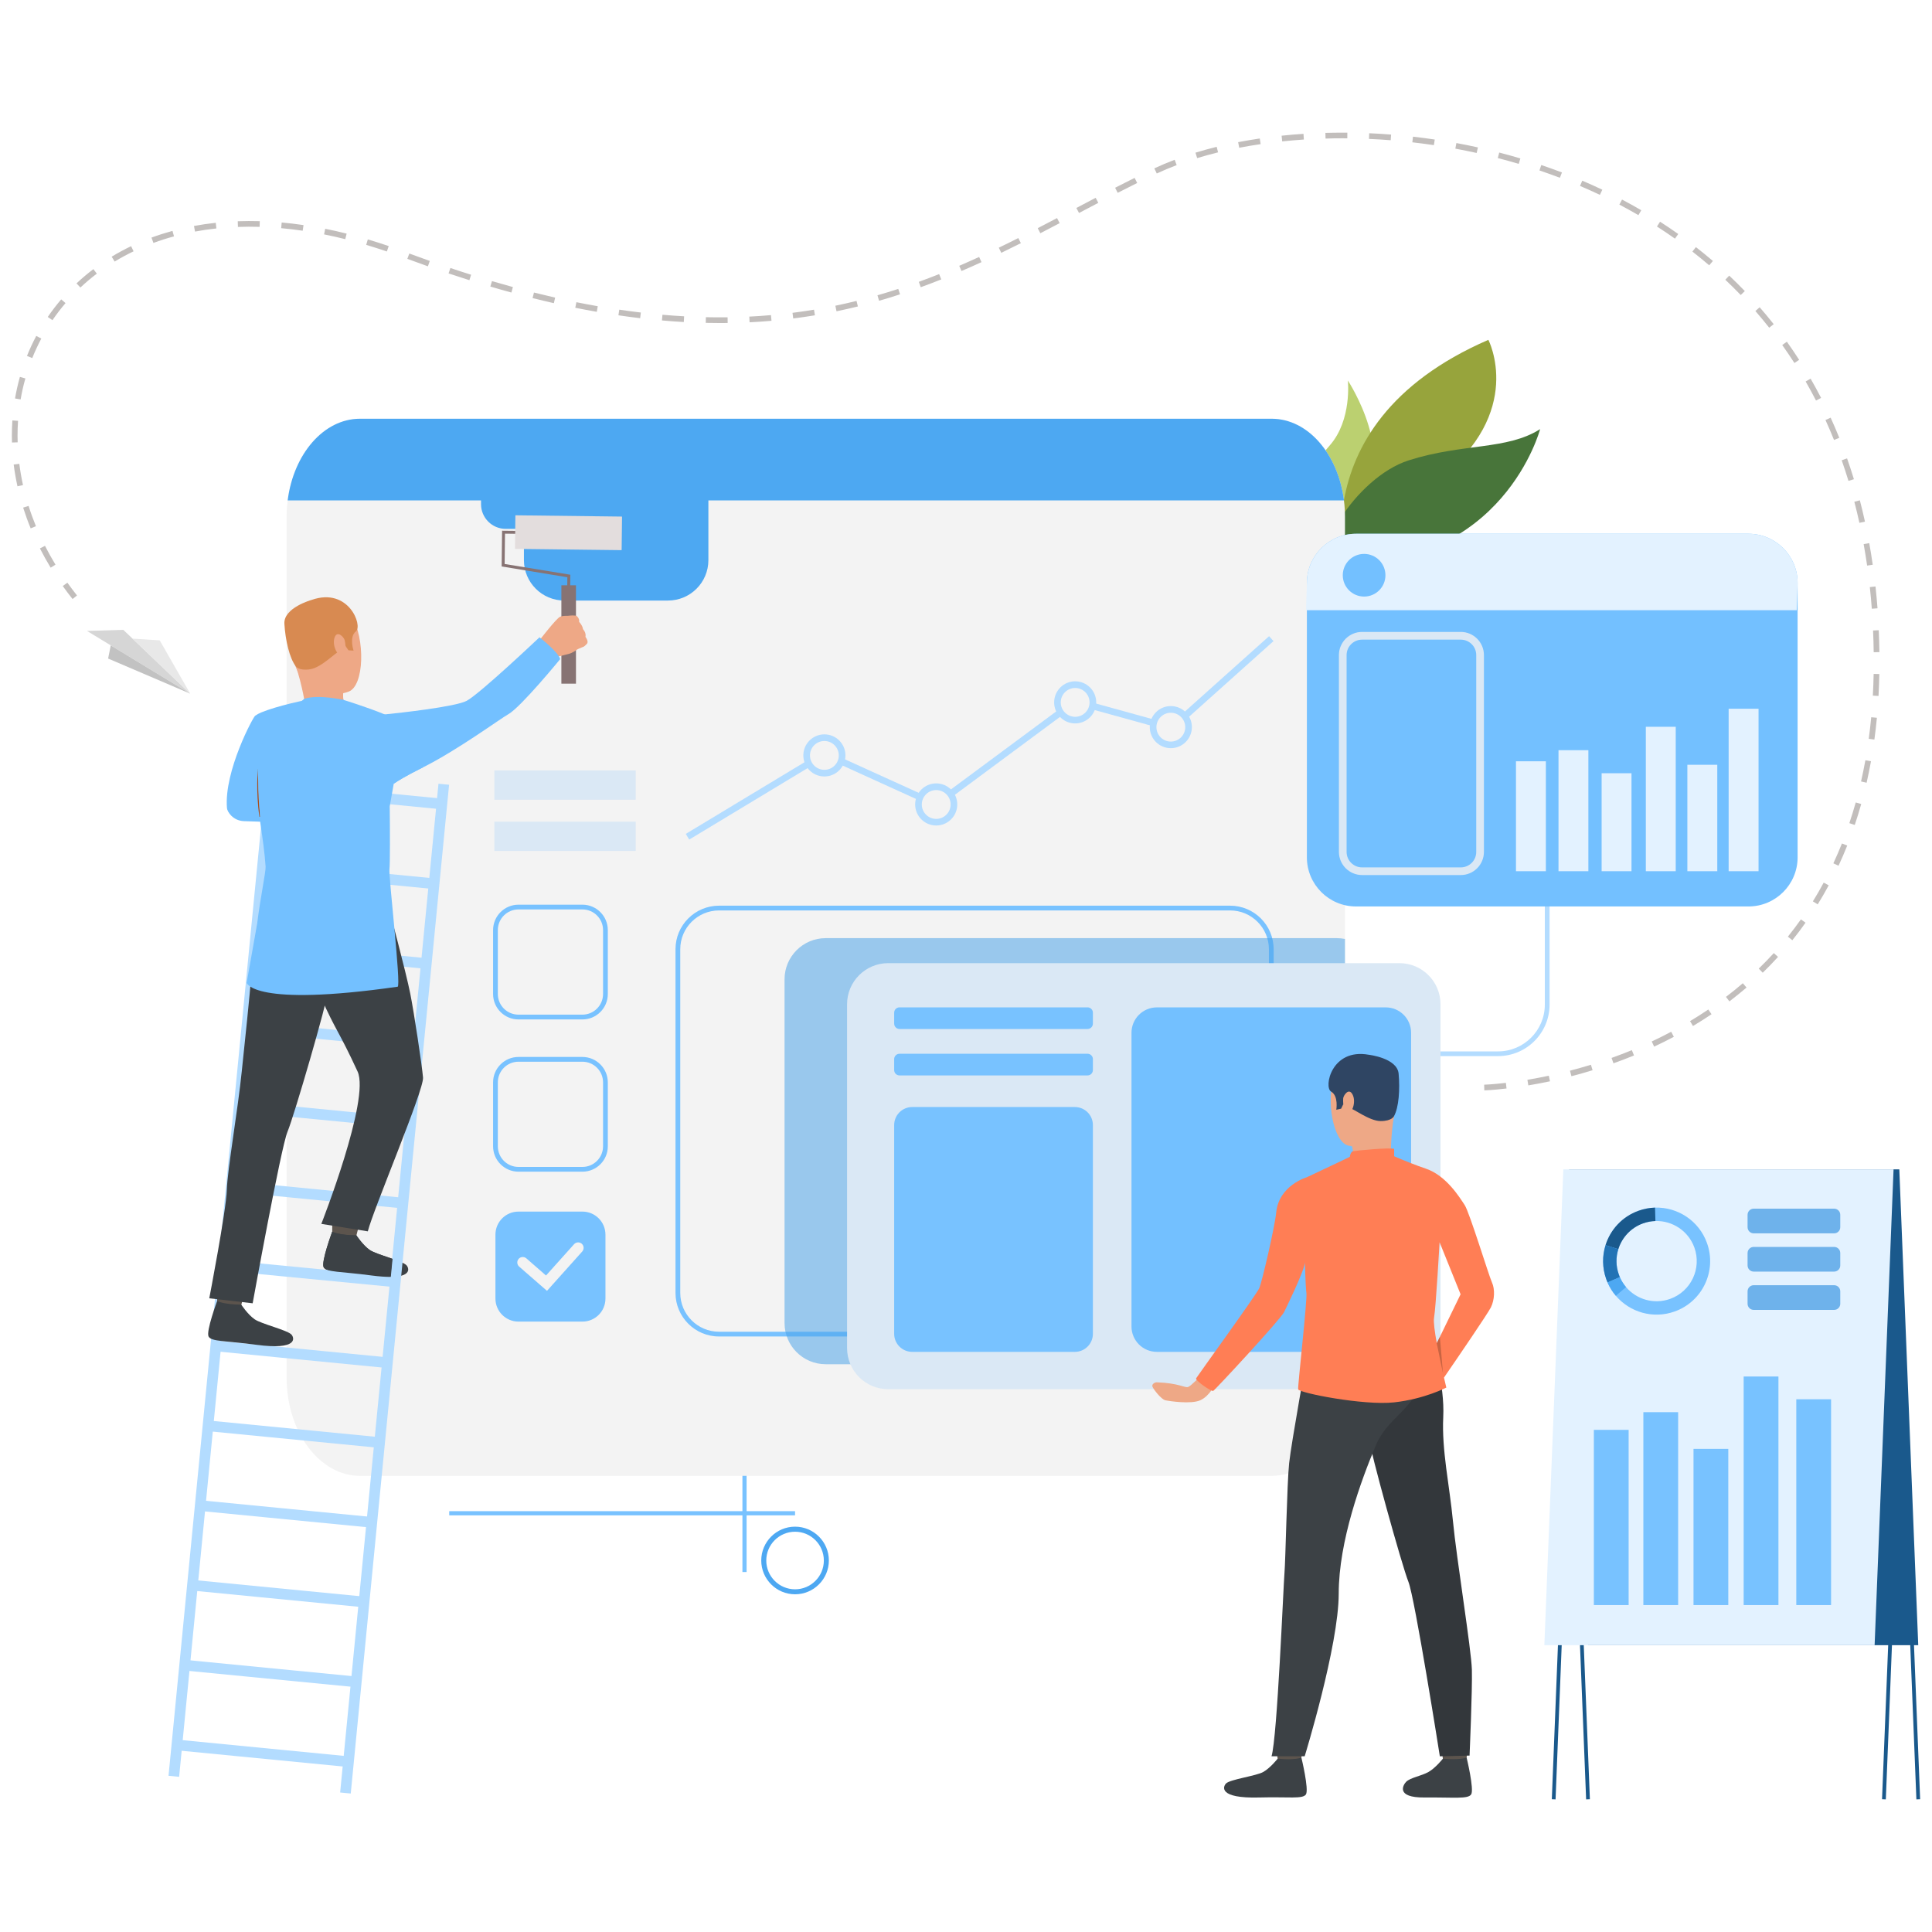 <?xml version="1.0" encoding="utf-8"?>
<!-- Generator: Adobe Illustrator 23.0.3, SVG Export Plug-In . SVG Version: 6.00 Build 0)  -->
<svg version="1.1" id="Слой_1" xmlns="http://www.w3.org/2000/svg" xmlns:xlink="http://www.w3.org/1999/xlink" x="0px" y="0px"
	 viewBox="0 0 500 500" style="enable-background:new 0 0 500 500;" xml:space="preserve">
<style type="text/css">
	.st0{fill:#B3DCFF;}
	.st1{fill:#BBD070;}
	.st2{fill:#97A43C;}
	.st3{fill:#48753A;}
	.st4{fill:#78C2FF;}
	.st5{fill:#F3F3F3;}
	.st6{opacity:0.53;}
	.st7{fill:#4AA2E8;}
	.st8{fill:#4DA8F2;}
	.st9{fill:#DAE8F5;}
	.st10{fill:#73C0FF;}
	.st11{fill:#E3F2FF;}
	.st12{fill:#D6D6D6;}
	.st13{fill:#E8E8E8;}
	.st14{fill:#C2C2C2;}
	.st15{fill:#1A598C;}
	.st16{fill:#2273B5;}
	.st17{fill:#6EB2EB;}
	.st18{fill:#5C544D;}
	.st19{fill:#3C4145;}
	.st20{fill:#33373B;}
	.st21{fill:#EEA886;}
	.st22{fill:#2F4563;}
	.st23{fill:#FF7E55;}
	.st24{fill:#877373;}
	.st25{fill:#E3DDDD;}
	.st26{fill:#D88A51;}
	.st27{fill:#AB4D1A;}
	.st28{fill:#C2BEBC;}
	.st29{fill:#C96442;}
</style>
<g>
	<g>
		<g>
			<path class="st0" d="M387.69,273.32H286.14c-7.35,0-13.34-5.98-13.34-13.34v-71.01c0-7.35,5.98-13.34,13.34-13.34h101.55
				c7.36,0,13.34,5.98,13.34,13.34v71.01C401.03,267.34,395.05,273.32,387.69,273.32z M286.14,176.87
				c-6.68,0-12.11,5.43-12.11,12.11v71.01c0,6.68,5.43,12.11,12.11,12.11h101.55c6.68,0,12.11-5.43,12.11-12.11v-71.01
				c0-6.68-5.43-12.11-12.11-12.11H286.14z"/>
		</g>
	</g>
	<g>
		<g>
			<g>
				<path class="st1" d="M348.82,98.47c0,0,13.58,20.61,2.12,31.56c-11.46,10.95-12.81-1.28-12.81-1.28s-6.13,0.4,6.06-13.54
					C349.93,108.63,348.82,98.47,348.82,98.47z"/>
			</g>
		</g>
		<g>
			<g>
				<path class="st2" d="M385.19,87.95c0,0,9.69,18.72-13.12,36.26c-22.8,17.54-22.69,29.63-22.69,29.63S333.33,110.45,385.19,87.95
					z"/>
			</g>
		</g>
		<g>
			<g>
				<path class="st3" d="M346.46,145.85c-8.67-0.24,4.03-22.25,18.14-26.72c14.11-4.47,25.39-2.61,33.98-8.07
					C398.58,111.06,389.14,147.04,346.46,145.85z"/>
			</g>
		</g>
	</g>
	<g>
		<g>
			<rect x="192.14" y="277.2" class="st4" width="1.08" height="129.64"/>
		</g>
	</g>
	<path class="st5" d="M348.08,144.28v-10.52c0-1.45-0.09-2.88-0.27-4.26c-1.52-11.99-9.32-21.13-18.72-21.13H93.17
		c-9.4,0-17.2,9.13-18.72,21.13c-0.18,1.39-0.27,2.81-0.27,4.26v212.22c0,0.02,0,0.04,0,0.06v10.51c0,14.02,8.5,25.4,18.99,25.4
		H329.1c10.49,0,18.99-11.37,18.99-25.4V144.32C348.09,144.31,348.08,144.29,348.08,144.28z"/>
	<g>
		<g>
			<path class="st4" d="M318.36,345.88H186.08c-6.21,0-11.26-5.05-11.26-11.26v-88.97c0-6.21,5.05-11.26,11.26-11.26h132.28
				c6.21,0,11.26,5.05,11.26,11.26v88.97C329.62,340.83,324.57,345.88,318.36,345.88z M186.08,235.62c-5.53,0-10.03,4.5-10.03,10.03
				v88.97c0,5.53,4.5,10.03,10.03,10.03h132.28c5.53,0,10.03-4.5,10.03-10.03v-88.97c0-5.53-4.5-10.03-10.03-10.03H186.08z"/>
		</g>
	</g>
	<g class="st6">
		<g>
			<path class="st7" d="M348.08,243v102.98c0,2.43-0.26,4.77-0.73,6.99c-0.45,0.06-0.91,0.09-1.38,0.09H213.69
				c-5.88,0-10.65-4.77-10.65-10.65v-88.97c0-5.88,4.77-10.65,10.65-10.65h132.28C346.7,242.79,347.4,242.87,348.08,243z"/>
		</g>
	</g>
	<g>
		<path class="st8" d="M347.82,129.5H74.45c1.52-11.99,9.32-21.13,18.72-21.13H329.1C338.5,108.37,346.3,117.5,347.82,129.5z"/>
	</g>
	<g>
		<path class="st8" d="M172.87,155.42h-26.82c-5.78,0-10.46-4.68-10.46-10.46V120.3c0-5.78,4.68-10.46,10.46-10.46h26.82
			c5.78,0,10.46,4.68,10.46,10.46v24.66C183.33,150.74,178.65,155.42,172.87,155.42z"/>
	</g>
	<g>
		<path class="st8" d="M153.07,136.87h-22.19c-3.53,0-6.39-2.86-6.39-6.39v-10.44c0-3.53,2.86-6.39,6.39-6.39h22.19
			c3.53,0,6.39,2.86,6.39,6.39v10.44C159.46,134.01,156.6,136.87,153.07,136.87z"/>
	</g>
	<g>
		<g>
			<rect x="116.26" y="391.09" class="st4" width="89.5" height="1.08"/>
		</g>
	</g>
	<g>
		<g>
			<path class="st9" d="M372.8,259.9v88.97c0,5.88-4.77,10.65-10.65,10.65H229.87c-5.88,0-10.65-4.77-10.65-10.65V259.9
				c0-5.88,4.77-10.64,10.65-10.64h132.28C368.04,249.26,372.8,254.02,372.8,259.9z"/>
		</g>
	</g>
	<g>
		<g>
			<path class="st4" d="M281.45,266.3H232.8c-0.77,0-1.39-0.62-1.39-1.39v-2.82c0-0.77,0.62-1.39,1.39-1.39h48.65
				c0.77,0,1.39,0.62,1.39,1.39v2.82C282.84,265.68,282.22,266.3,281.45,266.3z"/>
		</g>
	</g>
	<g>
		<g>
			<path class="st4" d="M281.45,278.32H232.8c-0.77,0-1.39-0.62-1.39-1.39v-2.83c0-0.77,0.62-1.39,1.39-1.39h48.65
				c0.77,0,1.39,0.62,1.39,1.39v2.83C282.84,277.7,282.22,278.32,281.45,278.32z"/>
		</g>
	</g>
	<g>
		<g>
			<path class="st4" d="M278.17,349.86h-42.09c-2.58,0-4.67-2.09-4.67-4.67v-54.02c0-2.58,2.09-4.67,4.67-4.67h42.09
				c2.58,0,4.67,2.09,4.67,4.67v54.02C282.84,347.77,280.75,349.86,278.17,349.86z"/>
		</g>
	</g>
	<g>
		<g>
			<rect x="127.94" y="199.39" class="st9" width="36.59" height="7.58"/>
		</g>
	</g>
	<g>
		<g>
			<rect x="127.94" y="212.64" class="st9" width="36.59" height="7.58"/>
		</g>
	</g>
	<g>
		<g>
			<path class="st10" d="M358.62,349.86H299.4c-3.63,0-6.57-2.94-6.57-6.57v-76.01c0-3.63,2.94-6.57,6.57-6.57h59.22
				c3.63,0,6.57,2.94,6.57,6.57v76.01C365.19,346.91,362.25,349.86,358.62,349.86z"/>
		</g>
	</g>
	<g>
		<g>
			<path class="st8" d="M205.76,412.6c-4.82,0-8.75-3.92-8.75-8.75c0-4.82,3.92-8.75,8.75-8.75c4.82,0,8.75,3.92,8.75,8.75
				C214.51,408.67,210.59,412.6,205.76,412.6z M205.76,396.41c-4.11,0-7.45,3.34-7.45,7.45c0,4.11,3.34,7.45,7.45,7.45
				s7.45-3.34,7.45-7.45C213.21,399.75,209.87,396.41,205.76,396.41z"/>
		</g>
	</g>
	<g>
		<g>
			<path class="st10" d="M465.22,150.86v71.01c0,7.03-5.7,12.72-12.72,12.72H350.94c-7.03,0-12.72-5.69-12.72-12.72v-71.01
				c0-7.03,5.7-12.72,12.72-12.72h101.55C459.52,138.14,465.22,143.83,465.22,150.86z"/>
		</g>
	</g>
	<g>
		<g>
			<path class="st11" d="M465.22,150.86l-0.22,7.06H338l0.22-7.06c0-7.03,5.7-12.72,12.72-12.72h101.55
				C459.52,138.14,465.22,143.83,465.22,150.86z"/>
		</g>
	</g>
	<g>
		<g>
			<path class="st9" d="M378.06,226.46H352.5c-3.3,0-5.99-2.69-5.99-5.99v-50.94c0-3.3,2.69-5.99,5.99-5.99h25.55
				c3.3,0,5.99,2.69,5.99,5.99v50.94C384.04,223.78,381.36,226.46,378.06,226.46z M352.5,165.54c-2.21,0-4,1.8-4,4v50.94
				c0,2.21,1.8,4,4,4h25.55c2.21,0,4-1.79,4-4v-50.94c0-2.21-1.79-4-4-4H352.5z"/>
		</g>
	</g>
	<g>
		<g>
			<path class="st10" d="M358.55,148.87c0,3.05-2.47,5.52-5.52,5.52c-3.05,0-5.52-2.47-5.52-5.52c0-3.05,2.47-5.52,5.52-5.52
				C356.08,143.35,358.55,145.82,358.55,148.87z"/>
		</g>
	</g>
	<g>
		<g>
			<rect x="392.33" y="197.02" class="st11" width="7.74" height="28.45"/>
		</g>
	</g>
	<g>
		<g>
			<rect x="403.34" y="194.15" class="st11" width="7.73" height="31.32"/>
		</g>
	</g>
	<g>
		<g>
			<rect x="425.94" y="188.09" class="st11" width="7.74" height="37.38"/>
		</g>
	</g>
	<g>
		<g>
			<rect x="414.5" y="200.11" class="st11" width="7.73" height="25.36"/>
		</g>
	</g>
	<g>
		<g>
			<rect x="436.69" y="197.92" class="st11" width="7.74" height="27.55"/>
		</g>
	</g>
	<g>
		<g>
			<rect x="447.37" y="183.42" class="st11" width="7.74" height="42.05"/>
		</g>
	</g>
	<g>
		<g>
			<g>
				<g>
					<polygon class="st12" points="49.23,179.52 22.51,163.28 31.91,163 					"/>
				</g>
			</g>
		</g>
		<g>
			<g>
				<g>
					<polygon class="st13" points="49.23,179.52 41.33,165.72 34.29,165.28 					"/>
				</g>
			</g>
		</g>
		<g>
			<g>
				<g>
					<polygon class="st14" points="28.66,167.02 27.98,170.43 49.23,179.52 					"/>
				</g>
			</g>
		</g>
	</g>
	<g>
		<g>
			<g>
				<polygon class="st15" points="488.05,465.68 487.07,465.64 491.96,343 407.46,343 402.58,465.68 401.61,465.64 406.53,342.02 
					492.97,342.02 				"/>
			</g>
		</g>
		<g>
			<g>
				<polygon class="st15" points="495.96,465.68 491.07,343 406.58,343 411.46,465.64 410.49,465.68 405.57,342.02 492,342.02 
					496.93,465.64 				"/>
			</g>
		</g>
		<g>
			<polygon class="st15" points="410.98,425.78 496.44,425.78 491.54,302.63 406.07,302.63 			"/>
		</g>
		<g>
			<polygon class="st11" points="485.15,425.78 399.68,425.78 404.59,302.63 490.05,302.63 			"/>
		</g>
		<g>
			<g>
				<g>
					<path class="st4" d="M441.77,321.71c-2.07-5.8-7.62-9.36-13.45-9.18c-1.42,0.04-2.84,0.3-4.25,0.81
						c-4.25,1.52-7.3,4.91-8.56,8.91c-0.87,2.77-0.87,5.84,0.18,8.79c0.1,0.29,0.22,0.58,0.34,0.86c0.55,1.28,1.28,2.43,2.15,3.45
						c3.63,4.26,9.64,6.06,15.22,4.06C440.6,336.84,444.35,328.92,441.77,321.71z M432.23,336.15c-4.18,1.5-8.69,0.15-11.41-3.05
						c-0.65-0.76-1.2-1.63-1.61-2.58c-0.09-0.21-0.18-0.43-0.25-0.65c-0.79-2.21-0.79-4.51-0.14-6.59c0.94-3,3.23-5.54,6.41-6.68
						c1.05-0.37,2.13-0.57,3.19-0.6c4.38-0.13,8.53,2.54,10.09,6.88C440.44,328.28,437.63,334.22,432.23,336.15z"/>
				</g>
			</g>
			<g>
				<g>
					<path class="st15" d="M418.82,323.28l-3.31-1.03c1.25-4,4.3-7.39,8.56-8.91c1.41-0.5,2.83-0.76,4.25-0.81l0.1,3.47
						c-1.06,0.03-2.13,0.23-3.19,0.6C422.05,317.74,419.76,320.28,418.82,323.28z"/>
				</g>
			</g>
			<g>
				<g>
					<path class="st16" d="M419.21,330.52l-3.18,1.38c-0.12-0.28-0.24-0.57-0.34-0.86c-1.05-2.95-1.05-6.02-0.18-8.79l3.31,1.03
						c-0.65,2.08-0.66,4.38,0.14,6.59C419.04,330.09,419.12,330.31,419.21,330.52z"/>
				</g>
			</g>
			<g>
				<g>
					<path class="st8" d="M418.18,335.35c-0.86-1.02-1.59-2.17-2.15-3.45l3.18-1.38c0.42,0.96,0.96,1.82,1.61,2.58L418.18,335.35z"
						/>
				</g>
			</g>
		</g>
		<g>
			<g>
				<path class="st17" d="M474.67,319.19h-20.81c-0.88,0-1.59-0.71-1.59-1.59v-3.21c0-0.88,0.71-1.59,1.59-1.59h20.81
					c0.88,0,1.59,0.71,1.59,1.59v3.21C476.26,318.48,475.55,319.19,474.67,319.19z"/>
			</g>
		</g>
		<g>
			<g>
				<path class="st17" d="M474.67,329.09h-20.81c-0.88,0-1.59-0.71-1.59-1.59v-3.21c0-0.88,0.71-1.59,1.59-1.59h20.81
					c0.88,0,1.59,0.71,1.59,1.59v3.21C476.26,328.38,475.55,329.09,474.67,329.09z"/>
			</g>
		</g>
		<g>
			<g>
				<path class="st17" d="M474.67,339h-20.81c-0.88,0-1.59-0.71-1.59-1.59v-3.21c0-0.88,0.71-1.59,1.59-1.59h20.81
					c0.88,0,1.59,0.71,1.59,1.59v3.21C476.26,338.29,475.55,339,474.67,339z"/>
			</g>
		</g>
		<g>
			<g>
				<g>
					<rect x="412.49" y="370.05" class="st4" width="9" height="45.34"/>
				</g>
			</g>
			<g>
				<g>
					<rect x="425.3" y="365.47" class="st4" width="9" height="49.92"/>
				</g>
			</g>
			<g>
				<g>
					<rect x="438.28" y="374.97" class="st4" width="9" height="40.42"/>
				</g>
			</g>
			<g>
				<g>
					<rect x="451.26" y="356.24" class="st4" width="9" height="59.15"/>
				</g>
			</g>
			<g>
				<g>
					<rect x="464.88" y="362.13" class="st4" width="9" height="53.26"/>
				</g>
			</g>
		</g>
	</g>
	<g>
		<path class="st18" d="M372.87,451.07c0,0,0.54,3.98,0.61,4.58c0.07,0.6,6.04-0.35,6.04-0.35l0.48-4.73
			C380,450.56,373.62,450.51,372.87,451.07z"/>
	</g>
	<g>
		<path class="st19" d="M373.42,455.14c0,0-1.89,2.4-3.72,3.44c-1.83,1.04-4.7,1.46-5.78,2.54c-0.78,0.78-2.84,4.14,4.75,4.07
			c7.6-0.07,11.26,0.47,12.07-0.81c0.81-1.29-1.18-9.51-1.18-9.51S377.76,455.56,373.42,455.14z"/>
	</g>
	<g>
		<path class="st18" d="M330.11,451.07c0,0,0.54,3.98,0.61,4.58c0.07,0.6,6.04-0.35,6.04-0.35l0.48-4.73
			C337.24,450.56,330.85,450.51,330.11,451.07z"/>
	</g>
	<g>
		<path class="st19" d="M330.66,455.14c0,0-1.89,2.4-3.72,3.44c-1.83,1.04-8.56,1.9-9.64,2.98c-0.78,0.78-2.08,3.92,8.61,3.63
			c7.59-0.21,11.26,0.47,12.07-0.81c0.81-1.29-1.18-9.51-1.18-9.51S335.1,455.6,330.66,455.14z"/>
	</g>
	<g>
		<path class="st20" d="M370.75,348.38c0,0,3.18,9.87,2.76,18.38c-0.42,8.51,1.64,17.82,2.49,26.7c0.94,9.91,4.78,33.36,4.92,38.66
			c0.14,5.3-0.6,22.22-0.6,22.22l-7.69,0.19c0,0-6.46-41-8.14-45.18c-1.67-4.18-9.97-34.01-10.25-37.35
			C353.96,368.63,370.75,348.38,370.75,348.38z"/>
	</g>
	<g>
		<path class="st19" d="M338.41,350.13c0,0-4.23,23.31-4.78,28.52c-0.56,5.21-0.93,25.19-1.21,28.45
			c-0.28,3.25-1.86,42.58-3.35,47.42h8.58c0,0,8.81-28.59,8.81-42.12c0-13.53,5.83-29.4,9.6-38.33c3.76-8.92,12.38-9.14,14.7-25.69
			C370.75,348.38,341.54,344.88,338.41,350.13z"/>
	</g>
	<g>
		<path class="st21" d="M355.9,273.63c0,0-7.87-1.61-10.41,4.59c-2.54,6.2-0.44,17.48,3.53,18.28c3.97,0.81,9.48-0.8,10.85-4.65
			c1.36-3.84,2.29-9.24,1.67-12.64C360.92,275.8,358.01,274.32,355.9,273.63z"/>
	</g>
	<g>
		<path class="st21" d="M310.64,356.13c0,0-2.38,2.55-3.17,2.83c-0.79,0.28-2.39-1.02-8.09-1.22c-0.5-0.02-1.36,0.47-1.13,1.12
			c0.23,0.65,2.27,3.3,3.34,3.53c1.07,0.23,6.65,1.07,9.04,0c2.4-1.07,3.93-4.23,3.93-4.23L310.64,356.13z"/>
	</g>
	<g>
		<path class="st21" d="M349.87,296.64c0,0,0.62,1.96,0.27,3.03c-0.36,1.07,9.79-0.5,9.79-0.5s-0.02-5.51,0.83-10.3
			C361.61,284.08,349.87,296.64,349.87,296.64z"/>
	</g>
	<g>
		<path class="st22" d="M360.76,288.87c0,0-0.52,1.26-3.45,1.26s-7.01-3.26-8.27-3.49c-1.26-0.23-1.38-0.93-1.38-0.93l-0.58,1.21
			l-1.25,0.28c0,0,0.62-3.58-1.34-4.7s0.08-11.29,9.75-9.53c0,0,7.34,0.84,7.72,4.88C362.33,281.91,362.02,286.63,360.76,288.87z"/>
	</g>
	<g>
		<path class="st23" d="M386.12,331.9c-0.81-1.74-5.82-18.17-7.06-20.03c-1.24-1.86-4.71-7.62-10.04-9.42
			c-5.33-1.8-11.15-4.52-11.15-4.52l-8.52,1.45c0,0-4.95,2.4-11.14,5.29c0,0-7.24,2.09-7.93,9.12c-0.37,3.72-3.65,17.93-4.39,19.6
			c-0.74,1.67-16.02,22.75-16.33,23.31c-0.31,0.56,3.94,3.5,4.43,3.25c0.5-0.25,17.54-18.63,18.35-20.42c0,0,5.26-10.65,5.38-12.82
			c0,0,0.13,6.18,0.38,7.92c0.25,1.74-2.26,23.98-2.14,24.91c0.13,0.93,16.98,4.26,24.85,3.39c7.87-0.87,13.5-3.83,13.5-3.83
			s-0.25-1.02-0.61-2.58c3.74-5.44,11.28-16.48,12.14-18.17C386.81,336.4,386.92,333.64,386.12,331.9z M372.64,345.98l-0.8,1.65
			c-0.53-2.92-0.89-5.53-0.71-6.57c0.5-2.91,1.43-19.58,1.43-19.58l5.44,13.48L372.64,345.98z"/>
	</g>
	<g>
		<path class="st23" d="M349.27,300.04c0,0,0.03-1.91,0.9-2.1c0.87-0.18,9.57-1.02,10.63-0.6v2.23
			C360.81,299.57,358.76,300.83,349.27,300.04z"/>
	</g>
	<g>
		<path class="st21" d="M347.62,284.23c0.06-0.7,1.46-2.89,2.44-0.93c0.98,1.95-0.23,4.97-1.19,4.88
			C347.92,288.09,347.49,286,347.62,284.23z"/>
	</g>
	<g>
		<g>
			<g>
				<g>
					<g>
						<polygon class="st24" points="146.8,152.09 147.56,152.1 147.6,148.74 130.6,145.96 130.69,138.11 133.62,138.15 
							133.63,137.39 129.94,137.35 129.83,146.6 146.83,149.39 						"/>
					</g>
				</g>
			</g>
		</g>
		<g>
			<g>
				<g>
					
						<rect x="133.3" y="133.57" transform="matrix(-1 -0.012 0.012 -1 292.576 277.549)" class="st25" width="27.6" height="8.69"/>
				</g>
			</g>
		</g>
	</g>
	<g>
		
			<rect x="145.28" y="151.48" transform="matrix(-1 -1.224647e-16 1.224647e-16 -1 294.343 328.413)" class="st24" width="3.78" height="25.46"/>
	</g>
	<g>
		<g>
			<g>
				<path class="st18" d="M93.23,315.79c0,0-0.98,3.83-1.11,4.41c-0.13,0.58-6.14-1.01-6.14-1.01l0.01-4.69
					C85.98,314.5,92.52,315.16,93.23,315.79z"/>
			</g>
		</g>
	</g>
	<g>
		<g>
			<g>
				<path class="st19" d="M92.24,319.72c0,0,1.68,2.55,3.44,3.78c1.76,1.22,8.56,2.81,9.56,3.99c0.72,0.85,1.71,4.07-9.2,2.6
					c-7.75-1.04-11.58-0.78-12.28-2.13c-0.7-1.35,2.21-9.18,2.21-9.18S87.63,319.68,92.24,319.72z"/>
			</g>
		</g>
	</g>
	<g>
		<g>
			<g>
				
					<rect x="-28.98" y="332.03" transform="matrix(0.097 -0.995 0.995 0.097 -239.531 402.854)" class="st0" width="262.38" height="2.76"/>
			</g>
		</g>
	</g>
	<g>
		<g>
			<g>
				
					<rect x="-73.39" y="327.72" transform="matrix(0.097 -0.995 0.995 0.097 -275.349 354.763)" class="st0" width="262.38" height="2.76"/>
			</g>
		</g>
	</g>
	<g>
		<g>
			<g>
				<g>
					
						<rect x="90.82" y="183.48" transform="matrix(0.097 -0.995 0.995 0.097 -121.534 277.681)" class="st0" width="2.76" height="44.62"/>
				</g>
			</g>
		</g>
		<g>
			<g>
				<g>
					
						<rect x="88.82" y="204.13" transform="matrix(0.097 -0.995 0.995 0.097 -143.9 294.33)" class="st0" width="2.76" height="44.62"/>
				</g>
			</g>
		</g>
		<g>
			<g>
				<g>
					
						<rect x="86.82" y="224.78" transform="matrix(0.097 -0.995 0.995 0.097 -166.262 310.993)" class="st0" width="2.76" height="44.62"/>
				</g>
			</g>
		</g>
		<g>
			<g>
				<g>
					
						<rect x="84.81" y="245.43" transform="matrix(0.097 -0.995 0.995 0.097 -188.627 327.639)" class="st0" width="2.76" height="44.62"/>
				</g>
			</g>
		</g>
		<g>
			<g>
				<g>
					
						<rect x="82.81" y="266.08" transform="matrix(0.097 -0.995 0.995 0.097 -210.987 344.313)" class="st0" width="2.76" height="44.62"/>
				</g>
			</g>
		</g>
		<g>
			<g>
				<g>
					
						<rect x="80.8" y="286.73" transform="matrix(0.097 -0.995 0.995 0.097 -233.347 360.988)" class="st0" width="2.76" height="44.62"/>
				</g>
			</g>
		</g>
		<g>
			<g>
				<g>
					
						<rect x="78.8" y="307.38" transform="matrix(0.096 -0.995 0.995 0.096 -255.7 377.72)" class="st0" width="2.76" height="44.62"/>
				</g>
			</g>
		</g>
		<g>
			<g>
				<g>
					
						<rect x="76.8" y="328.03" transform="matrix(0.097 -0.995 0.995 0.097 -278.074 394.308)" class="st0" width="2.76" height="44.62"/>
				</g>
			</g>
		</g>
		<g>
			<g>
				<g>
					
						<rect x="74.79" y="348.68" transform="matrix(0.097 -0.995 0.995 0.097 -300.437 410.971)" class="st0" width="2.76" height="44.62"/>
				</g>
			</g>
		</g>
	</g>
	<g>
		<g>
			<g>
				<g>
					
						<rect x="72.79" y="369.33" transform="matrix(0.097 -0.995 0.995 0.097 -322.8 427.628)" class="st0" width="2.76" height="44.62"/>
				</g>
			</g>
		</g>
		<g>
			<g>
				<g>
					
						<rect x="70.79" y="389.98" transform="matrix(0.097 -0.995 0.995 0.097 -345.166 444.245)" class="st0" width="2.76" height="44.62"/>
				</g>
			</g>
		</g>
		<g>
			<g>
				<g>
					
						<rect x="68.78" y="410.63" transform="matrix(0.097 -0.995 0.995 0.097 -367.528 460.925)" class="st0" width="2.76" height="44.62"/>
				</g>
			</g>
		</g>
		<g>
			<g>
				<g>
					
						<rect x="66.78" y="431.27" transform="matrix(0.097 -0.995 0.995 0.097 -389.89 477.584)" class="st0" width="2.76" height="44.62"/>
				</g>
			</g>
		</g>
	</g>
	<g>
		<g>
			<g>
				<path class="st21" d="M151.99,166.49c0,0-0.57,0.7-0.97,0.89c0,0-0.75,0.28-1.27,0.52c-0.16,0.07-0.31,0.14-0.39,0.2
					c-0.36,0.22-1.1,0.83-2.13,1.12c-1.03,0.3-5.67,1.35-5.67,1.35l-1.08-2.76l-0.77-2.23c0,0,4.3-5.57,5.22-5.95
					c0.09-0.04,0.18-0.07,0.27-0.1c0.82-0.25,1.53-0.1,1.97-0.18c0.16-0.03,1.8-0.21,2.15,0.13c0.49,0.47,0.64,1,0.56,1.46
					c0,0,0.92,0.97,0.99,1.87c0,0,0.88,0.87,0.65,2.01C151.51,164.83,152.31,165.82,151.99,166.49z"/>
			</g>
		</g>
	</g>
	<g>
		<g>
			<g>
				<path class="st10" d="M102.22,202.62c1.07-0.69,2.46-1.63,7.26-4.03c8.94-4.47,19.98-12.58,22.08-13.76
					c3.23-1.8,13.42-14.26,13.42-14.26c-0.53-1.88-5.36-5.64-5.36-5.64s-15.46,14.64-18.84,16.44c-2.91,1.55-17.25,3.12-21.21,3.52
					c-0.64,0.07-1.01,0.1-1.01,0.1C94.45,190.63,99.91,204.1,102.22,202.62z"/>
			</g>
		</g>
	</g>
	<g>
		<g>
			<g>
				<path class="st19" d="M100.64,235.07c0,0,4.37,16.24,5.53,22.05c1.01,5.06,3.03,18.53,3.31,21.74
					c0.29,3.2-12.91,34.21-14.29,39.81l-12.03-1.93c0,0,12.69-32.27,9.38-39.44c-4.92-10.67-5.56-10.34-9.44-19.13
					c-3.88-8.79-12.75-8.99-15.14-25.3C67.97,232.87,97.41,229.9,100.64,235.07z"/>
			</g>
		</g>
	</g>
	<g>
		<g>
			<g>
				<path class="st21" d="M79.26,156.15c0,0,7.99-2.98,11.67,3.1c3.68,6.08,3.33,18.25-0.7,19.74c-4.03,1.5-10.07,0.71-12.13-3.09
					c-2.06-3.8-3.92-9.3-3.83-12.98C74.35,159.25,77.16,157.22,79.26,156.15z"/>
			</g>
		</g>
	</g>
	<g>
		<g>
			<g>
				<path class="st21" d="M88.89,178.62c0,0-0.32,2.09,0.21,3.12c0.53,1.03-10.04,1.06-10.04,1.06s-0.86-5.61-2.49-10.35
					C74.94,167.72,88.89,178.62,88.89,178.62z"/>
			</g>
		</g>
	</g>
	<g>
		<g>
			<g>
				<path class="st26" d="M76.57,172.46c0,0,0.73,1.2,3.71,0.74c2.98-0.47,6.62-4.43,7.86-4.87c1.24-0.44,1.26-1.17,1.26-1.17
					l0.78,1.14l1.32,0.08c0,0-1.21-3.55,0.61-4.99c1.82-1.45-1.89-11.48-11.44-8.14c0,0-7.34,2.02-7.07,6.2
					C73.85,165.62,74.92,170.38,76.57,172.46z"/>
			</g>
		</g>
	</g>
	<g>
		<g>
			<g>
				<path class="st21" d="M89.19,165.64c-0.17-0.7-1.95-2.7-2.63-0.56c-0.68,2.14,1.03,5.02,1.99,4.78
					C89.5,169.61,89.62,167.42,89.19,165.64z"/>
			</g>
		</g>
	</g>
	<g>
		<g>
			<path class="st10" d="M58.74,209.15c0.08,0.94,1.54,3.26,4.39,3.36c0,0,8.3,0.28,8.3,0.28c0,0,6.17-19.94-5.4-27.54
				C65.67,185.28,57.93,199.54,58.74,209.15z"/>
		</g>
	</g>
	<g>
		<g>
			<path class="st27" d="M67.14,211.42l0.27-0.04c-0.98-6.67-0.38-12.29-0.38-12.34L66.76,199
				C66.75,199.06,66.16,204.71,67.14,211.42z"/>
		</g>
	</g>
	<g>
		<g>
			<g>
				<path class="st19" d="M83.76,327.95c0.7,1.35,4.52,1.09,12.28,2.13c2.12,0.28,3.79,0.39,5.1,0.38l0.45-4.67
					c-2.27-0.79-4.9-1.6-5.91-2.3c-1.76-1.22-3.45-3.78-3.45-3.78c-4.6-0.04-6.26-0.94-6.26-0.94S83.07,326.6,83.76,327.95z"/>
			</g>
		</g>
	</g>
	<g>
		<g>
			<path class="st10" d="M88.89,181.14c0,0-6.51-1.51-10.18-0.28l-0.55,0.51c0,0-1.11,2.14,3.08,2.32
				C85.44,183.88,92.04,184.19,88.89,181.14z"/>
		</g>
	</g>
	<g>
		<g>
			<g>
				<path class="st18" d="M63.45,333.72c0,0-0.98,3.83-1.11,4.41c-0.13,0.58-6.14-1.01-6.14-1.01l0.01-4.69
					C56.2,332.43,62.74,333.09,63.45,333.72z"/>
			</g>
		</g>
	</g>
	<g>
		<g>
			<g>
				<path class="st19" d="M67.97,232.87c0,0-2.19,9.04-2.84,18.09c-0.6,8.37-1.69,17.54-2.56,26.29
					c-0.97,9.75-3.73,25.52-3.87,30.74C58.55,313.2,54.16,336,54.16,336l11.23,1.29c0,0,7.3-40.29,9.02-44.41
					c1.72-4.12,10.27-33.48,10.56-36.78C85.26,252.81,67.97,232.87,67.97,232.87z"/>
			</g>
		</g>
	</g>
	<g>
		<g>
			<g>
				<path class="st19" d="M62.45,337.65c0,0,1.68,2.56,3.45,3.78c1.76,1.23,8.56,2.81,9.56,3.99c0.72,0.85,1.71,4.07-9.2,2.6
					c-7.75-1.04-11.58-0.78-12.28-2.13c-0.7-1.35,2.21-9.18,2.21-9.18S57.85,337.6,62.45,337.65z"/>
			</g>
		</g>
	</g>
	<g>
		<g>
			<path class="st10" d="M102.91,255.36c0.96-0.14-2.38-28.65-2.12-30.44c0.17-1.19,0.14-10.46,0.07-16.24l1.04-5.85
				c0.58-0.42,1.36-0.91,2.29-1.45c1.45-0.84,3.26-1.79,5.28-2.8c-0.23-1.38-0.4-2.47-0.46-3.1c-0.6-6.09-4.65-8.62-9.44-10.59
				c-4.71-1.94-10.69-3.76-10.69-3.76h-9.61c0,0-7.32,1.46-11.68,3.25c-0.56,0.23-1.08,0.52-1.57,0.86l1.31,27.4
				c0,0.01,0,0.01,0,0.02c0,0.01,0,0.02,0,0.04c0.59,3.86,1.21,8.4,1.41,11.59c0.08,1.3-1.4,8.29-2.18,14.71l-2.72,15.35
				C63.85,254.36,65.43,260.72,102.91,255.36z"/>
		</g>
	</g>
	<g>
		<polygon class="st0" points="178.37,217.28 177.48,215.81 213.41,194.12 242.19,207.2 278.15,180.56 302.99,187.42 328.44,164.64 
			329.58,165.92 303.44,189.33 278.5,182.44 242.4,209.19 213.52,196.06 		"/>
	</g>
	<g>
		<path class="st5" d="M246.88,208.19c0,2.53-2.05,4.59-4.59,4.59c-2.53,0-4.59-2.05-4.59-4.59c0-2.53,2.05-4.59,4.59-4.59
			C244.82,203.61,246.88,205.66,246.88,208.19z"/>
		<path class="st0" d="M242.29,213.64c-3,0-5.45-2.44-5.45-5.45c0-3,2.44-5.45,5.45-5.45c3,0,5.45,2.44,5.45,5.45
			C247.74,211.2,245.29,213.64,242.29,213.64z M242.29,204.47c-2.05,0-3.73,1.67-3.73,3.73c0,2.05,1.67,3.73,3.73,3.73
			c2.05,0,3.73-1.67,3.73-3.73C246.02,206.14,244.35,204.47,242.29,204.47z"/>
	</g>
	<g>
		<path class="st5" d="M282.84,181.78c0,2.53-2.05,4.59-4.59,4.59c-2.53,0-4.58-2.05-4.58-4.59c0-2.53,2.05-4.59,4.58-4.59
			C280.79,177.19,282.84,179.25,282.84,181.78z"/>
		<path class="st0" d="M278.25,187.22c-3,0-5.44-2.44-5.44-5.45c0-3,2.44-5.45,5.44-5.45c3,0,5.45,2.44,5.45,5.45
			C283.7,184.78,281.26,187.22,278.25,187.22z M278.25,178.05c-2.05,0-3.73,1.67-3.73,3.73c0,2.05,1.67,3.73,3.73,3.73
			c2.06,0,3.73-1.67,3.73-3.73C281.98,179.72,280.31,178.05,278.25,178.05z"/>
	</g>
	<g>
		<path class="st5" d="M307.59,188.18c0,2.53-2.05,4.59-4.58,4.59c-2.53,0-4.59-2.05-4.59-4.59c0-2.53,2.05-4.59,4.59-4.59
			C305.54,183.6,307.59,185.65,307.59,188.18z"/>
		<path class="st0" d="M303.01,193.63c-3,0-5.45-2.44-5.45-5.45c0-3,2.44-5.45,5.45-5.45s5.45,2.44,5.45,5.45
			C308.45,191.19,306.01,193.63,303.01,193.63z M303.01,184.46c-2.05,0-3.73,1.67-3.73,3.73s1.67,3.73,3.73,3.73
			s3.73-1.67,3.73-3.73S305.06,184.46,303.01,184.46z"/>
	</g>
	<g>
		<path class="st5" d="M217.94,195.5c0,2.53-2.05,4.59-4.59,4.59s-4.59-2.05-4.59-4.59c0-2.53,2.05-4.59,4.59-4.59
			S217.94,192.97,217.94,195.5z"/>
		<path class="st0" d="M213.35,200.95c-3,0-5.45-2.44-5.45-5.45c0-3,2.44-5.45,5.45-5.45s5.45,2.44,5.45,5.45
			C218.8,198.5,216.35,200.95,213.35,200.95z M213.35,191.77c-2.05,0-3.73,1.67-3.73,3.73c0,2.05,1.67,3.73,3.73,3.73
			s3.73-1.67,3.73-3.73C217.08,193.45,215.41,191.77,213.35,191.77z"/>
	</g>
	<g>
		<path class="st4" d="M150.73,263.83h-16.55c-3.62,0-6.57-2.95-6.57-6.57V240.7c0-3.62,2.95-6.57,6.57-6.57h16.55
			c3.62,0,6.57,2.95,6.57,6.57v16.55C157.31,260.88,154.36,263.83,150.73,263.83z M134.18,235.36c-2.95,0-5.34,2.4-5.34,5.34v16.55
			c0,2.95,2.4,5.34,5.34,5.34h16.55c2.95,0,5.34-2.4,5.34-5.34V240.7c0-2.95-2.4-5.34-5.34-5.34H134.18z"/>
	</g>
	<g>
		<path class="st4" d="M150.73,303.23h-16.55c-3.62,0-6.57-2.95-6.57-6.57v-16.55c0-3.62,2.95-6.57,6.57-6.57h16.55
			c3.62,0,6.57,2.95,6.57,6.57v16.55C157.31,300.29,154.36,303.23,150.73,303.23z M134.18,274.77c-2.95,0-5.34,2.4-5.34,5.34v16.55
			c0,2.95,2.4,5.34,5.34,5.34h16.55c2.95,0,5.34-2.4,5.34-5.34v-16.55c0-2.95-2.4-5.34-5.34-5.34H134.18z"/>
	</g>
	<g>
		<path class="st4" d="M150.73,342.03h-16.55c-3.29,0-5.96-2.67-5.96-5.96v-16.55c0-3.29,2.67-5.96,5.96-5.96h16.55
			c3.29,0,5.96,2.67,5.96,5.96v16.55C156.69,339.37,154.02,342.03,150.73,342.03z"/>
	</g>
	<g>
		<g>
			<g>
				<path class="st5" d="M141.56,334.07l-7.2-6.27c-0.59-0.51-0.65-1.41-0.14-2c0.51-0.59,1.41-0.65,2-0.14l5.09,4.44l7.26-8.1
					c0.52-0.58,1.42-0.63,2-0.11c0.58,0.52,0.63,1.42,0.11,2L141.56,334.07z"/>
			</g>
		</g>
	</g>
	<g>
		<path class="st28" d="M384.14,282.19l-0.04-1.47c0.02,0,2.11-0.06,5.62-0.48l0.17,1.46C386.31,282.13,384.22,282.19,384.14,282.19
			z M395.53,280.9l-0.24-1.45c1.83-0.31,3.69-0.66,5.54-1.05l0.31,1.44C399.27,280.23,397.39,280.59,395.53,280.9z M406.68,278.52
			l-0.37-1.43c1.81-0.47,3.64-0.99,5.42-1.53l0.43,1.41C410.36,277.53,408.51,278.05,406.68,278.52z M417.56,275.18l-0.49-1.39
			c1.77-0.63,3.54-1.31,5.25-2.01l0.56,1.37C421.14,273.86,419.35,274.55,417.56,275.18z M428.09,270.86l-0.62-1.33
			c1.7-0.79,3.39-1.64,5.03-2.51l0.69,1.3C431.53,269.21,429.81,270.06,428.09,270.86z M438.14,265.53l-0.76-1.26
			c1.61-0.96,3.2-1.98,4.73-3.01l0.83,1.22C441.39,263.53,439.77,264.56,438.14,265.53z M447.57,259.16l-0.89-1.17
			c1.49-1.13,2.95-2.32,4.36-3.53l0.96,1.12C450.56,256.8,449.08,258,447.57,259.16z M456.19,251.74l-1.03-1.06
			c1.34-1.3,2.65-2.65,3.9-4.02l1.09,0.99C458.88,249.05,457.55,250.42,456.19,251.74z M463.85,243.33l-1.15-0.92
			c1.16-1.45,2.3-2.95,3.37-4.47l1.2,0.85C466.19,240.34,465.04,241.86,463.85,243.33z M470.42,234.05l-1.25-0.78
			c0.97-1.57,1.92-3.2,2.8-4.85l1.3,0.7C472.37,230.8,471.41,232.45,470.42,234.05z M475.81,224.05l-1.34-0.62
			c0.78-1.67,1.52-3.4,2.22-5.14l1.37,0.54C477.36,220.59,476.6,222.35,475.81,224.05z M480.01,213.5l-1.4-0.47
			c0.59-1.75,1.14-3.55,1.65-5.35l1.42,0.4C481.17,209.9,480.61,211.73,480.01,213.5z M483.08,202.57l-1.44-0.33
			c0.41-1.8,0.78-3.65,1.12-5.49l1.45,0.26C483.87,198.88,483.49,200.75,483.08,202.57z M485.09,191.4l-1.46-0.2
			c0.25-1.82,0.46-3.7,0.64-5.58l1.47,0.14C485.56,187.66,485.34,189.56,485.09,191.4z M486.16,180.11l-1.47-0.08
			c0.1-1.84,0.17-3.73,0.21-5.62l1.47,0.03C486.33,176.34,486.26,178.25,486.16,180.11z M484.91,168.79
			c-0.02-1.85-0.08-3.74-0.16-5.62l1.47-0.07c0.08,1.9,0.14,3.81,0.17,5.67L484.91,168.79z M484.42,157.54
			c-0.14-1.88-0.31-3.76-0.51-5.6l1.47-0.16c0.2,1.86,0.37,3.76,0.52,5.65L484.42,157.54z M18.78,155.03
			c-0.88-1.1-1.73-2.24-2.54-3.37l1.2-0.86c0.79,1.11,1.63,2.22,2.49,3.31L18.78,155.03z M13.11,146.91
			c-0.99-1.63-1.93-3.31-2.78-4.98l1.31-0.67c0.83,1.64,1.75,3.28,2.72,4.88L13.11,146.91z M483.21,146.37
			c-0.27-1.86-0.57-3.73-0.9-5.55l1.45-0.26c0.33,1.84,0.64,3.72,0.9,5.6L483.21,146.37z M7.94,136.74
			c-0.73-1.77-1.38-3.57-1.95-5.37l1.41-0.44c0.55,1.76,1.19,3.52,1.9,5.25L7.94,136.74z M481.21,135.31
			c-0.4-1.83-0.84-3.67-1.31-5.46l1.43-0.37c0.47,1.81,0.92,3.67,1.32,5.52L481.21,135.31z M4.52,125.85
			c-0.41-1.87-0.74-3.76-0.98-5.63l1.46-0.18c0.23,1.83,0.55,3.68,0.95,5.5L4.52,125.85z M478.38,124.45
			c-0.55-1.79-1.13-3.59-1.75-5.33l1.39-0.49c0.62,1.77,1.22,3.58,1.77,5.39L478.38,124.45z M3.1,114.52
			c-0.02-0.59-0.03-1.19-0.03-1.77c0-1.31,0.05-2.64,0.13-3.94l1.47,0.1c-0.09,1.27-0.13,2.56-0.13,3.84c0,0.57,0.01,1.15,0.03,1.73
			L3.1,114.52z M474.64,113.86c-0.7-1.74-1.44-3.47-2.21-5.16l1.34-0.61c0.78,1.71,1.53,3.46,2.24,5.22L474.64,113.86z
			 M469.98,103.66c-0.85-1.66-1.76-3.32-2.68-4.93l1.28-0.74c0.94,1.63,1.85,3.31,2.72,4.99L469.98,103.66z M5.34,103.37l-1.45-0.25
			c0.32-1.88,0.75-3.76,1.26-5.58l1.42,0.4C6.06,99.71,5.65,101.54,5.34,103.37z M464.39,93.94c-1.01-1.57-2.07-3.13-3.15-4.65
			l1.2-0.86c1.09,1.53,2.16,3.12,3.18,4.7L464.39,93.94z M8.35,92.67l-1.37-0.55c0.71-1.77,1.52-3.52,2.41-5.19l1.3,0.69
			C9.83,89.25,9.04,90.94,8.35,92.67z M457.87,84.81c-1.15-1.46-2.36-2.91-3.58-4.32l1.11-0.97c1.24,1.42,2.46,2.89,3.63,4.37
			L457.87,84.81z M186.21,83.6c-1.17,0-2.37-0.01-3.56-0.04l0.03-1.47c1.89,0.04,3.78,0.05,5.62,0.03l0.02,1.47
			C187.62,83.6,186.91,83.6,186.21,83.6z M193.99,83.41l-0.07-1.47c1.87-0.09,3.76-0.22,5.61-0.39l0.13,1.47
			C197.78,83.19,195.88,83.32,193.99,83.41z M176.97,83.34c-1.86-0.1-3.77-0.24-5.66-0.41l0.13-1.47c1.87,0.16,3.76,0.3,5.61,0.4
			L176.97,83.34z M13.58,82.86l-1.22-0.83c1.07-1.57,2.24-3.1,3.48-4.55l1.12,0.96C15.76,79.84,14.62,81.33,13.58,82.86z
			 M205.29,82.42l-0.19-1.46c1.85-0.23,3.72-0.51,5.56-0.81l0.24,1.45C209.05,81.91,207.16,82.18,205.29,82.42z M165.67,82.35
			c-1.85-0.22-3.74-0.47-5.62-0.75l0.22-1.46c1.86,0.28,3.74,0.53,5.58,0.74L165.67,82.35z M154.45,80.7
			c-1.84-0.32-3.71-0.68-5.57-1.05l0.29-1.44c1.85,0.37,3.71,0.72,5.53,1.04L154.45,80.7z M216.49,80.56l-0.3-1.44
			c1.82-0.38,3.66-0.79,5.48-1.24l0.35,1.43C220.19,79.76,218.32,80.18,216.49,80.56z M143.34,78.46c-1.81-0.41-3.66-0.85-5.51-1.32
			l0.36-1.43c1.84,0.46,3.68,0.9,5.48,1.31L143.34,78.46z M227.5,77.84l-0.41-1.42c1.78-0.51,3.58-1.06,5.38-1.65l0.46,1.4
			C231.12,76.77,229.3,77.33,227.5,77.84z M450.5,76.35c-1.29-1.34-2.63-2.67-3.99-3.95l1.01-1.07c1.37,1.3,2.73,2.64,4.04,4
			L450.5,76.35z M132.35,75.71c-1.79-0.49-3.63-1.01-5.45-1.55l0.42-1.41c1.81,0.53,3.64,1.05,5.42,1.54L132.35,75.71z M20.81,74.41
			l-1.01-1.07c1.38-1.3,2.85-2.54,4.37-3.69l0.89,1.17C23.58,71.94,22.15,73.15,20.81,74.41z M238.29,74.33l-0.5-1.39
			c1.72-0.63,3.49-1.3,5.26-2l0.55,1.37C241.82,73.02,240.03,73.7,238.29,74.33z M121.48,72.51c-1.77-0.56-3.58-1.15-5.39-1.75
			l0.47-1.4c1.79,0.6,3.6,1.19,5.36,1.74L121.48,72.51z M248.83,70.14l-0.58-1.35c1.67-0.72,3.4-1.49,5.15-2.29l0.61,1.34
			C252.25,68.65,250.51,69.42,248.83,70.14z M110.74,68.92c-1.76-0.62-3.55-1.27-5.32-1.93l0.51-1.38c1.77,0.66,3.55,1.3,5.3,1.92
			L110.74,68.92z M442.34,68.66c-1.41-1.21-2.87-2.4-4.35-3.55l0.91-1.16c1.49,1.16,2.97,2.37,4.4,3.59L442.34,68.66z M29.67,67.69
			l-0.77-1.26c1.61-0.98,3.3-1.89,5.03-2.72l0.64,1.33C32.89,65.84,31.24,66.74,29.67,67.69z M259.13,65.43l-0.64-1.33
			c1.63-0.78,3.28-1.6,5.05-2.49l0.66,1.32C262.42,63.83,260.76,64.64,259.13,65.43z M100.12,65.08c-1.79-0.61-3.59-1.18-5.35-1.71
			l0.42-1.41c1.79,0.53,3.61,1.11,5.41,1.72L100.12,65.08z M39.71,62.87l-0.51-1.38c1.76-0.65,3.59-1.23,5.44-1.74l0.39,1.42
			C43.21,61.66,41.42,62.23,39.71,62.87z M89.35,61.89c-1.83-0.46-3.68-0.87-5.48-1.23l0.29-1.45c1.83,0.36,3.69,0.78,5.55,1.25
			L89.35,61.89z M433.48,61.76c-1.51-1.07-3.08-2.13-4.66-3.14l0.8-1.24c1.59,1.02,3.18,2.09,4.71,3.18L433.48,61.76z M269.24,60.36
			l-0.68-1.31c1.5-0.77,3.09-1.6,5-2.61l0.68,1.31C272.33,58.76,270.74,59.59,269.24,60.36z M50.47,59.93l-0.27-1.45
			c1.84-0.34,3.74-0.62,5.64-0.82L56,59.12C54.13,59.32,52.27,59.59,50.47,59.93z M78.34,59.71c-1.87-0.27-3.74-0.5-5.57-0.66
			l0.13-1.47c1.85,0.17,3.76,0.39,5.65,0.67L78.34,59.71z M61.58,58.73l-0.05-1.47c1.86-0.07,3.78-0.07,5.7-0.02l-0.04,1.47
			C65.29,58.65,63.41,58.66,61.58,58.73z M424.02,55.68c-1.61-0.94-3.26-1.85-4.93-2.73l0.69-1.3c1.68,0.88,3.36,1.81,4.98,2.76
			L424.02,55.68z M279.25,55.12l-0.69-1.3c1.67-0.88,3.33-1.76,5-2.63l0.68,1.31C282.58,53.37,280.92,54.25,279.25,55.12z
			 M414.05,50.43c-1.68-0.8-3.41-1.58-5.14-2.31l0.58-1.36c1.75,0.74,3.49,1.53,5.19,2.34L414.05,50.43z M289.26,49.9l-0.67-1.31
			c1.8-0.92,3.45-1.76,5.05-2.55l0.66,1.32C292.7,48.15,291.05,48.98,289.26,49.9z M403.7,46.01c-1.74-0.66-3.52-1.3-5.29-1.9
			l0.47-1.4c1.79,0.61,3.59,1.25,5.35,1.92L403.7,46.01z M299.37,44.9l-0.63-1.33c1.66-0.78,3.43-1.52,5.26-2.22l0.52,1.38
			C302.72,43.41,300.99,44.14,299.37,44.9z M393.05,42.41c-1.78-0.53-3.61-1.04-5.42-1.5l0.37-1.43c1.83,0.47,3.67,0.98,5.47,1.52
			L393.05,42.41z M309.82,40.92l-0.43-1.41c1.77-0.54,3.61-1.05,5.49-1.51l0.35,1.43C313.38,39.89,311.56,40.39,309.82,40.92z
			 M382.16,39.59c-1.82-0.4-3.68-0.78-5.52-1.12l0.27-1.45c1.86,0.34,3.73,0.72,5.57,1.13L382.16,39.59z M320.71,38.24l-0.28-1.45
			c1.82-0.35,3.71-0.67,5.6-0.95l0.22,1.46C324.38,37.57,322.52,37.89,320.71,38.24z M371.09,37.56c-1.84-0.27-3.72-0.52-5.58-0.73
			l0.17-1.46c1.87,0.21,3.77,0.46,5.63,0.74L371.09,37.56z M331.83,36.59l-0.15-1.47c1.86-0.2,3.76-0.36,5.66-0.48l0.1,1.47
			C335.55,36.24,333.67,36.4,331.83,36.59z M359.91,36.29c-1.87-0.15-3.76-0.26-5.62-0.34l0.06-1.47c1.88,0.08,3.79,0.2,5.67,0.35
			L359.91,36.29z M343.05,35.86l-0.04-1.47c1.46-0.04,2.94-0.06,4.41-0.06c0.42,0,0.84,0,1.27,0l-0.01,1.47c-0.43,0-0.86,0-1.3-0.01
			C345.93,35.79,344.47,35.81,343.05,35.86z"/>
	</g>
	<path class="st29" d="M373.44,355.39c-0.08-0.38-1.3-6.12-1.57-7.57c-0.01-0.05-0.02-0.09-0.02-0.13c0-0.02-0.01-0.04-0.01-0.05v0
		l0.8-1.65L373.44,355.39z"/>
</g>
</svg>
